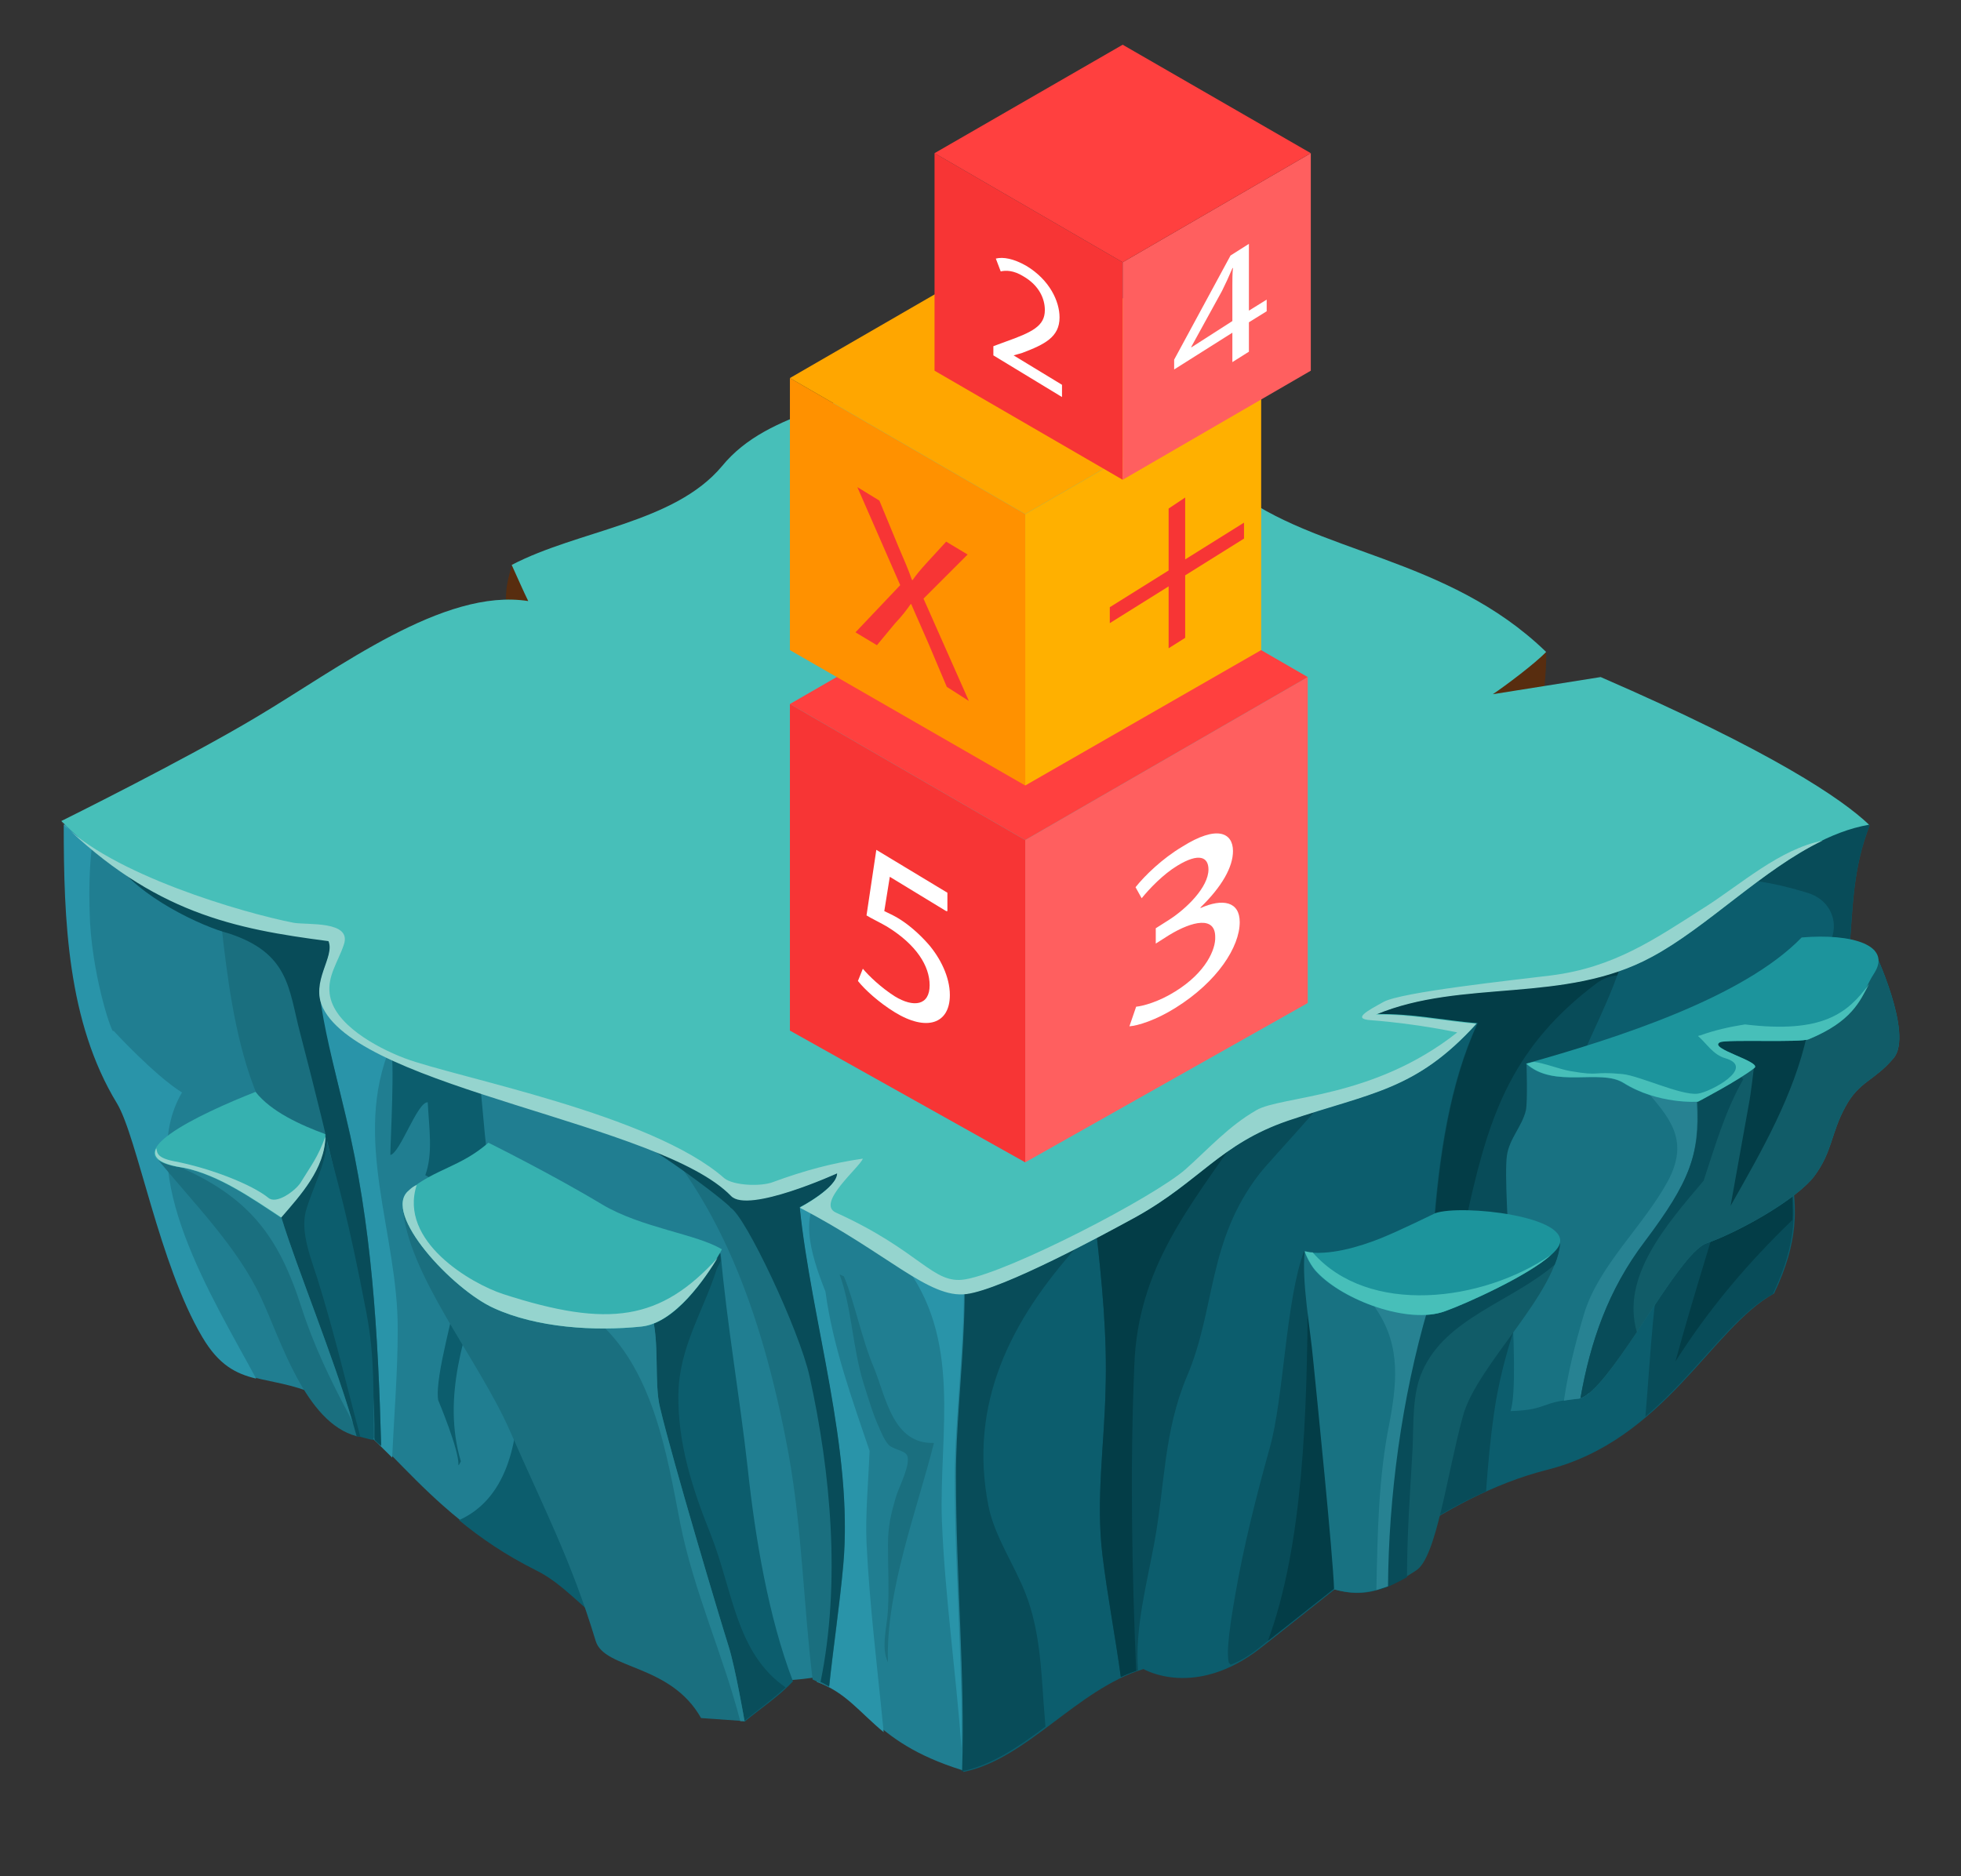 <?xml version="1.0" encoding="utf-8"?>
<!-- Generator: Adobe Illustrator 24.2.0, SVG Export Plug-In . SVG Version: 6.00 Build 0)  -->
<svg version="1.1" id="Layer_1" xmlns="http://www.w3.org/2000/svg" xmlns:xlink="http://www.w3.org/1999/xlink" x="0px" y="0px"
	 viewBox="0 0 320 306.2" style="enable-background:new 0 0 320 306.2;" xml:space="preserve">
<rect x="0" y="0" width="320" height="306.2" fill="#333333" stroke="none"/>
<style type="text/css">
	.st0{fill:#94D7EB;}
	.st1{fill:#1A6F7F;}
	.st2{fill:#084C59;}
	.st3{fill:#582D0F;}
	.st4{fill:#0C5D6D;}
	.st5{fill:#033D47;}
	.st6{fill:#207E91;}
	.st7{fill:#2994A9;}
	.st8{fill:#187282;}
	.st9{fill:#278292;}
	.st10{fill:#115C68;}
	.st11{fill:#094E5B;}
	.st12{fill:#238192;}
	.st13{fill:#47BFB9;}
	.st14{fill:#4C6FB5;}
	.st15{fill:#95D4CE;}
	.st16{fill:#1C949C;}
	.st17{fill:#36B1B0;}
	.st18{fill:#92B73E;}
	.st19{fill:#FF5F5F;}
	.st20{fill:#FF403F;}
	.st21{fill:#F73535;}
	.st22{fill:#FF9100;}
	.st23{fill:#FFB000;}
	.st24{fill:#FFA600;}
	.st25{fill:#FFFFFF;}
</style>
<path class="st0" d="M163,164.4c-0.4,1.5-0.8,3-1.3,4.5C162.3,167.4,162.7,165.9,163,164.4z"/>
<g>
	<g>
		<g>
			<path class="st1" d="M25.4,188.8L25.4,188.8l-0.2,0.1C25.2,188.9,25.3,188.9,25.4,188.8z"/>
			<path class="st2" d="M294.9,186.5c-0.5,1.7,0.4,5.2-0.2,6.9c0.6-0.5,1.1-1.1,1.4-1.6c2.9-3.9,2.7-7,5-11.2c2.3-4.3,4.7-4.2,7.9-8
				c3.3-3.9-3.2-17.6-3.2-17.6c0-0.1-0.5,0-1.4,0.3c-1.6,3.2-3.6,6.3-6.4,8.4c1.9,3.5,3.9,8,3.5,8.9
				C299,178.7,296.5,182.2,294.9,186.5z"/>
			<g>
				<path class="st3" d="M82.7,95.7c-0.2,1.5-0.1,3.1-0.5,4.5l-0.2,0.1c0.8,0.4,2.9-0.5,3.9-0.5c1.4-0.1,3.2,0.6,2.9-1.1
					c-0.5-2.8-3.7-4.5-5.2-6.8C83.3,93.1,82.9,94.4,82.7,95.7z"/>
				<path class="st3" d="M251.7,117.6h0.5c-0.2-0.1-0.3-0.2-0.5-0.3C251.7,117.4,251.7,117.5,251.7,117.6z"/>
				<path class="st3" d="M246.4,117.1c1.9,0.1,3.7-0.4,5.3,0.5c0-3.8,0.7-7.5,0.6-11.1c-1.1-0.3-4,1.8-5.1,2.3
					c-2.1,1-4.3,1.7-5.9,3.3c-1.5,1.5-2.3,2.8,0,3.9C242.9,116.8,244.6,117,246.4,117.1z"/>
				<path class="st4" d="M305.1,134.7l-3.6-1.1c-9.8-2.5-21-2.5-31.3-3c-22.9-1.1-44.8,2.4-65.2,11.3c-21.4,9.4-45.6,26.6-53.4,48.1
					c-5.5,15.1-9.6,32.6-6.9,48.5c2.8,16.9,12.7,33.6,12.5,50.7c10.4-2.1,18.5-13.5,29.4-16.8c0,0,8.4,5,19.2-3.5
					c14.6-11.4,29.3-24.6,46.6-29c19.2-4.8,26.9-23.2,37.1-28.8c8.3-17.4-2.3-21.1,5.7-34.1C305.1,160.7,299.6,148.6,305.1,134.7z"
					/>
				<path class="st2" d="M205.5,268.9c5.1-4,10.2-8.2,15.4-12.1c0.4-6.4,1.6-12.9,2.7-19.4c1.3-7.6,3.1-16.6-0.3-23.9
					c-1.5-3.2-10.5-9.3-10.5-9.3c-3,8-3.3,24-5.6,32.1c-2.2,7.9-4.2,15.8-5.6,23.8c-0.5,2.9-1,5.8-1.2,8.7c-0.1,1.8,0.1,2.4,0.1,2.5
					c0.1,0.1,0.2,0.3,0.3,0.4C202.4,271.1,203.9,270.2,205.5,268.9z"/>
				<path class="st5" d="M213.4,211.3c-0.1,19-0.7,40.8-6.5,56.5c3.6-2.8,7.2-5.7,10.9-8.6c0.8-5.5,1.8-10.9,2.7-16.4
					C221.9,234.2,215.3,218.9,213.4,211.3z"/>
				<path class="st2" d="M272.2,200.2c-2.5,10.2-2.8,20.6-3.7,31c8.5-7.2,14.1-16.4,20.8-20c8.3-17.4-2.3-21.1,5.7-34.1
					c10.1-16.4,4.6-28.5,10.1-42.4l-3.6-1.1c-0.3-0.1-0.6-0.1-0.9-0.2c-6.1,3.1-11.9,6.5-17.7,10.1c4.2,0.1,8,1,12,2.2
					c4.4,1.3,5.4,5.9,3.3,8.7C293.7,171.6,276.4,182.8,272.2,200.2z"/>
				<path class="st5" d="M299.9,166.2c-5.1,8-10.9,15.7-16.8,23.3c-3.2,10.9-6.7,21.7-9.7,32.7c5.4-8.5,11.8-16.1,19.1-23.1
					c0.4-8.2-3.3-12.7,2.4-22C297.3,173.2,298.9,169.7,299.9,166.2z"/>
				<path class="st2" d="M155.6,205.8c-0.4,0-0.8,0.1-1.2,0c-0.9,20-1.2,40.1-1.9,60.1c2.5,7.7,4.5,15.4,4.4,23.2
					c4.9-1,9.3-4,13.7-7.3c-0.1-1.3-0.2-2.5-0.3-3.8c-0.4-5.9-0.7-12.1-2.9-17.8c-1.8-4.7-5.1-9.4-6.1-14.4
					c-3.3-16.7,3.6-30.3,14.6-42.5C169.4,204.5,162.6,204.9,155.6,205.8z"/>
				<path class="st2" d="M230.5,250c3.9-2.5,7.9-4.8,12-6.6c0.3-4.3,0.7-8.6,1.3-12.8c1.5-10.3,5-18.7,8.8-28.5
					c3.4-8.7,1-18,4.3-26.5c2.6-6.8,6.1-12.8,8-19.5c-4.4,2.3-10,3.8-14.6,3.7c-5.6-0.1-11.3-0.8-16.7,0.9
					c0.3-0.1-15.9,3.4-11.8,5.1c1,0.1,5.4,1.2,6.3,1.5c0.5,0.2,13-0.3,13-0.3c-9.1,19.5-7.2,48.2-8.9,68.9
					C231.7,240.7,231.2,245.4,230.5,250z"/>
				<path class="st5" d="M230.5,250c1-0.6,2-1.3,3-1.9c0.5-8.3,1.8-16.5,2.8-24.8c1.1-8.9,1.5-17.9,3.5-26.8
					c3.4-15.1,7.3-25.9,20.7-36c1.1-0.8,2.2-1.2,3.4-1.3c0.4-1,0.7-2.1,1.1-3.2c-4.4,2.3-10,3.8-14.6,3.7
					c-5.6-0.1-11.3-0.8-16.7,0.9c0.3-0.1-15.9,3.4-11.8,5.1c1,0.1,5.4,1.2,6.3,1.5c0.5,0.2,13-0.3,13-0.3
					c-9.1,19.5-7.2,48.2-8.9,68.9C231.7,240.7,231.2,245.4,230.5,250z"/>
				<path class="st2" d="M193.7,224.6c4.7-11,3.3-22,11.8-33c1.9-2.5,15.1-16.2,15.6-19.1c-9.5,3.1-37,19.7-42.3,27.7
					c1,8.9,1.9,17.8,1.6,26.7c-0.2,9-1.6,17.9-0.5,26.9c0.8,6.6,2.1,13.3,3,19.9c0.9-0.4,1.8-0.8,2.8-1.1c-0.5-7,1.4-13.9,2.7-21
					C190.1,242.3,189.9,233.6,193.7,224.6z"/>
				<path class="st5" d="M202.9,184.2c0.1-0.4,0.1-0.9,0.2-1.3c-9.5,3.1-19,9.4-24.3,17.3c1,8.9,1.9,17.8,1.6,26.7
					c-0.2,9-1.6,17.9-0.5,26.9c0.8,6.6,2.1,13.3,3,19.9c0.8-0.4,1.6-0.7,2.5-1c-0.7-16.6-1-33.3-0.3-49.9
					C185.7,206.9,194,197.1,202.9,184.2z"/>
				<path class="st6" d="M154.5,191.1c-7.9-19.5-40.3-36.9-60.1-45.3c-19.9-8.4-46.8-8.3-68.3-9.3c-5.8-0.3-10.5-0.5-15.6-2
					c0,15.6,0.6,32.2,8.7,45.5c3.3,5.5,6.9,26.3,13.9,38.1c4.7,8,9.5,6.2,17,8.9c11.8,4.3,17.6,19.3,37.5,29.1
					c7.1,3.5,11.6,12.5,26.3,16.9c8.5,2.5,18.8,0.8,18.8,0.8c8.6,3.1,8.9,10.3,24.3,15.1c0.5-15.5-1-31.4-1-47.9
					C155.9,226.3,160.1,204.9,154.5,191.1z"/>
				<path class="st4" d="M74.9,248.1c3.5,2.9,7.6,5.7,12.6,8.2c4.3,2.1,7.6,6.2,12.8,10.1c-3.8-8.4-7.3-16.8-9.7-25.5
					c-3.1-11.4-4.2-23.4-7.7-34.8c0,0.1,0,0.2-0.1,0.3c1.8,5.7,2.6,12.9,1.8,19.8C84.7,235.8,82.5,244.7,74.9,248.1z"/>
				<path class="st7" d="M155.5,208c-2.6-1.8-6.7-4.7-10.1-5.4c0,0.2,0.1,0.5,0.1,0.9c0.1,0.4,0.3,0.8,0.4,1.2
					c0.5,0.4,0.9,0.7,1.3,1.2c10,12.6,6,27.9,6.5,42.3c0.5,12.4,2.3,24.8,3.2,37.1c0.2-14.3-1.1-28.9-1.1-44.1
					c0-9.4,1.6-21.3,1.5-32.3C156.8,208.7,156.1,208.4,155.5,208z"/>
				<path class="st7" d="M144.2,282.7c-1-10.3-2.3-20.6-2.8-30.9c-0.2-4.7,0.3-9.9,0.5-15c-2.9-8.6-6-17.1-7.2-26
					c-2.5-6.3-4.6-13.3,0.3-16.8c1.3-0.9,2.7-1.6,4.1-2c-0.9-0.5-1.8-0.9-2.9-1.2c-3.7,1.9-7.7,3.2-11.9,3.9
					c7.2,18,10.4,36.9,10,55.8c0.1,0.2,0.2,0.4,0.2,0.5c1.1,3.3,0.3,7.1-0.5,10.4c0.1,0.3,0.1,0.6,0.1,0.9c0,4.2-0.2,8.3-0.8,12.2
					C138,276.2,140.2,279.4,144.2,282.7z"/>
				<path class="st7" d="M12.4,135.1c-0.6-0.2-1.3-0.3-2-0.5c0,15.6,0.6,32.2,8.7,45.5c3.3,5.5,6.9,26.3,13.9,38.1
					c2.7,4.6,5.5,6,8.8,6.8c-7.1-13.2-19.9-33.4-12.1-46.7c-4.5-2.8-11.2-10.1-11.2-10.1c0,1.2-3.2-7.8-3.8-17.5
					c-0.2-4.5-0.2-8.9,0.4-13.3C14.1,136.7,13.2,135.9,12.4,135.1z"/>
				<path class="st7" d="M64,237.9c0.3-6.9,0.9-13.9,0.9-20.8c0.1-15.8-7.6-31.2-1.1-46.5c-1.5-1.3-2.6-2.6-3.7-3.9
					c-3.8-2-7.2-4.6-11.1-6.2c-0.1,2.2-0.3,4.4-0.6,6.6c0,0.2,0.1,0.5,0.1,0.7c3.5,8.8,5.2,17.9,6.9,27.3c0.2,0.4,0.4,0.9,0.5,1.4
					c0.5,2.2,0.9,4.4,1.3,6.6c0.5,0.8,0.9,1.7,0.9,2.7c0.6,9.2,1.7,18.2,1,27.4C60.8,234.7,62.4,236.3,64,237.9z"/>
				<path class="st1" d="M56.1,149.6c-5.5-0.8-19.1-2.4-20.4-2.4c1,8.9,1.9,18,4.5,26.6c2.8,9.2,8,17.3,11.4,26.2
					c4,10.8,6.1,21.9,7.7,33.1c1,0.9,1.9,1.8,2.9,2.8c-0.5-18.1-1.5-36.2-5.8-53.9c-2.4-10.1-3.6-13.4-4.5-19.9
					C52.9,161.1,57.1,149.8,56.1,149.6z"/>
				<path class="st2" d="M56.1,149.6c-5.5-0.8-36.4-9.6-37.7-9.5c4.1,6.4,14.9,11.2,18.8,12.2c10,3.2,9.9,9.1,11.7,16
					c2.4,9.2,4.7,18.5,6.8,27.8c2.7,12.1,5.6,25.7,5.4,38.9c0.3,0.3,0.7,0.7,1.1,1c-0.5-18.1-1.5-36.2-5.8-53.9
					C54,172,53,168.4,52.1,162C53.1,160.8,57.1,149.8,56.1,149.6z"/>
				<path class="st1" d="M148.7,186.3c-10.2,0.3-41.7-4-39.3,1.8c7.1,9.3,14.5,23.1,19.3,49.3c2.2,12.3,2.4,24.3,3.9,36.7
					c0.6,0.3,2.2,1,2.7,1.3c0.7-6.6,1.7-13.2,2.3-19.8c1.7-18.8-5.2-39.8-7.1-58.4C130.6,197,145.4,190.1,148.7,186.3z"/>
				<path class="st2" d="M148.7,186.3c-10.2,0.3-58.5-16.8-68.1-13.7l11.7,7.5c10.4,3.6,27,16.6,26.9,17
					c2.4,1.3,11.2,19.9,12.9,27.5c3.5,15.8,5.1,33.8,1.8,49.9c0.5,0.2,0.9,0.5,1.4,0.7c0.7-6.6,1.7-13.2,2.3-19.8
					c1.7-18.8-5.2-39.8-7.1-58.4C130.6,197,145.4,190.1,148.7,186.3z"/>
				<path class="st8" d="M245.9,188.6c-0.8,5.9,2.4,36.1,0.6,41.7c6.2-0.2,4.7-1.5,10.9-2c5-0.4,16.2-23.8,21.1-25.4
					c4.9-1.7,14.6-7,17.6-11c2.9-3.9,2.7-7,5-11.2c2.3-4.3,4.7-4.2,7.9-8c3.3-3.9-3.2-17.6-3.2-17.6l-24.6,8c-2.6,1-5.3,1.8-8,2.8
					c-1.4,0.5-2.9,1-4.3,1.6c-5.7,2.2-11.5,4.2-17.5,5.8c-0.2,0-0.4,0.1-0.5,0.1c-0.5,0.2-0.9,0.2-1.3,0.1l-0.5,0.2
					c0,0,0.2,6-0.1,7.5C248.4,183.8,246.3,185.8,245.9,188.6z"/>
				<path class="st9" d="M258.5,214.4c-1.4,4.7-2.6,9.4-3.3,14.2c0.6-0.1,1.3-0.2,2.2-0.3c0.6,0,1.2-0.4,1.9-0.9
					c2.3-8.9,7-16.9,11.8-25.2c3.5-6.2,6.3-12.4,8.8-19c1.1-3,3.1-4.6-2.6-5.1c-3-0.2-6-0.4-9-0.5c4,4.7,7.5,8.3,3.9,15.1
					C268.2,200.1,260.9,206.5,258.5,214.4z"/>
				<path class="st10" d="M257.9,228.2c5.2-1.8,15.9-23.7,20.6-25.3c4.9-1.7,14.6-7,17.6-11c2.9-3.9,2.7-7,5-11.2
					c2.3-4.3,4.7-4.2,7.9-8c3.3-3.9-3.2-17.6-3.2-17.6c0-0.7-16.1,5.2-28.6,14.4c-2.6,2.6-0.3,9.6-0.3,10.4c0.5,8.7-1.3,13.3-8.6,23
					C262.4,210.5,259.5,219.1,257.9,228.2z"/>
				<path class="st2" d="M257.9,228.2c2.3-0.8,5.7-5.6,9.2-10.8c-2.6-9,4.7-17.4,10.9-24.7c1.9-5.7,3.5-11.4,6.5-16.6
					c-0.1,0-0.2-0.1-0.2-0.2c-0.6-0.4-1.2-0.8-1.8-1.2c-1.9-0.5-4.2,0.3-6.3,0.7c0.3,2.1,0.8,3.9,0.8,4.2c0.5,8.7-1.3,13.3-8.6,23
					C262.4,210.5,259.5,219.1,257.9,228.2z"/>
				<path class="st10" d="M231.1,256.3c3.3-2.1,5-15.6,7.6-25.1c2.2-8.4,15.6-20.2,15.9-28.8l-0.4,0.4c-6.2-4.7-13.3,0.5-18.8,2.4
					c-7.4,2.6-15.4,0.3-22.4-0.9c-0.5,5,0.9,12.3,1.4,17.8c0.6,6,3.2,31.5,3.4,37.3C222.7,260.9,226.4,259.4,231.1,256.3z"/>
				<path class="st2" d="M232.1,223.8c3.8-8.7,14.5-11.3,21.6-17.4c0.5-1.2,0.8-2.4,0.9-3.5c-6.3,5-14.8,8.5-23,9.3
					c0,0.2-0.1,0.4-0.1,0.6c-5,15.3-6.2,30.9-6.6,46.7c1.5-0.4,3.1-1.2,4.7-2.1c0-7,0.5-13.9,0.9-20.8
					C230.7,232.5,230.4,227.5,232.1,223.8z"/>
				<path class="st8" d="M226.4,258.9c0.1-18.1,3.2-38.4,9.8-55.5c-7,1.8-16.8,2-23.3,0.9c-0.5,5,0.9,12.3,1.4,17.8
					c0.6,6,3.2,31.5,3.4,37.3C221,260.3,223.6,260,226.4,258.9z"/>
				<path class="st9" d="M224.6,259.5c0.6-0.2,1.2-0.4,1.9-0.6c0.1-14.6,2.2-30.6,6.5-45.3c-3.2,0.3-6.5,0-9.2-1
					c4.7,6.1,4.3,12.2,3,19.3C224.9,241.1,224.8,250.3,224.6,259.5z"/>
				<path class="st4" d="M41.4,193.8c0.6,6.2,5,14.7,7.9,20.7c2.8,5.6,5.6,11.4,8.8,19.9c0.7,0,2.2,0.6,2.9,0.6
					c-0.1-7.4,0.2-13.4-1.2-20.7c-3-15.7-4.7-21.4-6.8-29.2C49.5,187.2,45.5,192.4,41.4,193.8z"/>
				<path class="st11" d="M53.4,186.1c-0.1-0.4-0.2-0.7-0.3-1.1c-3.7,2.2-7.6,7.3-11.7,8.8c0.6,6.2,5,14.7,7.9,20.7
					c2.8,5.6,5.6,11.4,8.8,19.9c0.2,0,0.4,0,0.7,0.1c-2.3-8.6-4.3-17.2-7-25.8c-1-3.2-2.8-7.5-1.9-11
					C51,193.8,53.1,190.3,53.4,186.1z"/>
				<path class="st1" d="M25.4,188.8c6.1,7.5,13.3,14.6,17.2,23c3.2,6.8,7.2,20.4,15.6,22.6c-3.2-11.7-9.7-27.1-12.3-35.8
					C44.4,194,35.1,179.9,25.4,188.8z"/>
				<path class="st12" d="M25.4,188.8c0.1,0.2,0.3,0.3,0.4,0.5c0.4,0,0.8,0,1.2,0.2c13.2,5.2,18.3,11.7,22.2,23.9
					c2,6.2,4.7,11.8,7.8,17.6c0.2,0.4,0.4,0.8,0.6,1.3c-3.4-11.4-9.2-25.5-11.7-33.6C44.4,194,35.1,179.9,25.4,188.8z"/>
				<path class="st1" d="M144.9,271.3c-0.4-11.6,4.8-25,7.5-35.8c-6.7,0.2-7.8-7.4-9.8-12.3c-2-4.7-3.2-10.9-4.9-14.9L137,208
					c2,5.4,2.1,11.9,3.9,17.7c0.8,2.5,1.5,5,2.6,7.4c0.4,0.9,0.8,1.9,1.5,2.7c0.8,0.8,2.6,0.9,3,1.7c0.7,1.3-1.2,5-1.7,6.5
					c-0.9,3-1.4,5-1.4,8.2c0,3.5,0.2,7,0,10.5C144.8,265.3,143.7,268.9,144.9,271.3z"/>
				<path class="st4" d="M79.5,188.1c-0.5-2.3-1.1-13.3-1.8-15.5c-2-1.2-5.7-0.9-7.9-1.6c-1.4-0.4-6.4-1-5.7-0.3l-0.4-0.3
					c0.8,2.2,0,15.8,0,18.1c1.6-0.3,4.4-8.7,6.1-8.6c0.2,4.2,0.9,8.3-0.4,11.9c4.8,2.5,3,6.3,2.6,10.5c-0.5,4.8,3.2,2.1,2.8,6.9
					c-0.3,4-3.9,15.3-3.3,19.3c0,0,3.4,8.1,3.3,10.5c0,0.3,0.1,0.1,0.4-0.5c-3.1-10.5,0.6-21,4.1-31.2c-0.1-2.1-0.1-4.1,0-6.2
					c0.1-1.5,0.1-2.9,0.2-4.4C78.5,191.3,79.7,193.4,79.5,188.1z"/>
				<path class="st13" d="M252.3,106.4c-16.2-15.7-37.7-16-51-26.5c-6.6-5.2-36.4-18.2-44.3-22.9c-18.1,9.7-31.4,9.6-39.2,19.1
					c-7.8,9.3-23.4,10.4-34.3,16.1c0.6,1.3,2,4.5,2.7,5.9c-13.8-2.2-31,11-44.3,18.9C30.2,124,10,134,10,134
					c15.2,14.9,28.3,17.5,43.7,19.5c1.1,2.6-3,6.6-0.9,10.9c6.5,13.2,55.1,18.8,66.6,30.7c2.8,2.9,17.3-3.7,17.3-3.7
					c0,2.4-6.1,5.6-6.1,5.6c14.3,7.4,21.1,14.9,27.2,14.1c6-0.8,22.4-9.7,27.7-12.6c10.4-5.8,13.7-11.9,24.8-15.7
					c13.6-4.6,20.8-4.9,30.7-15.8c-5.6-0.5-10.6-1.6-16.4-1.5c14.1-5.9,30.8-1.7,45-9.4c11.2-6,22.6-19.3,35.4-21.5
					c-4.4-4.2-15.7-11.9-43.8-24.1l-17.6,2.8C245.7,111.9,250.6,108.2,252.3,106.4z"/>
				<path class="st14" d="M87,179.3c-3.1-0.4-6.1-0.8-9.2-1.4c-0.3,0-0.7,0-1,0c3.9,1.3,8.1,2.6,12.2,3.9c-0.2-0.1-0.4-0.2-0.7-0.4
					C87.4,180.9,87,180.1,87,179.3z"/>
				<path class="st15" d="M193.5,190.8c-5.2,4.6-28.8,16.8-36,18c-5.3,0.9-7.2-4.6-21.1-10.9c-3.3-1.5,3.9-7.4,4.4-8.8
					c-5,0.7-9.7,2-14.6,3.8c-2,0.8-6.5,0.6-8-0.6c-11.9-10.5-43.7-16.4-52.2-19.6c-4.7-1.8-11.6-5.6-12.2-10.5
					c-0.4-2.9,1.4-5.3,2.3-8c1.4-4-6-3.2-8.2-3.6c-8.2-1.6-29.9-7.9-38-16.5l0,0c15.2,14.9,28.3,17.5,43.7,19.5
					c1.1,2.6-3,6.6-0.9,10.9c6.5,13.2,55.1,18.8,66.6,30.7c2.8,2.9,17.3-3.7,17.3-3.7c0,2.4-6.1,5.6-6.1,5.6
					c14.3,7.4,21.1,14.9,27.2,14.1c6-0.8,22.4-9.7,27.7-12.6c10.4-5.8,13.7-11.9,24.8-15.7c13.6-4.6,20.8-4.9,30.7-15.8
					c-5.6-0.5-10.6-1.6-16.4-1.5c14.1-5.9,30.8-1.7,45-9.4c9-4.8,18.1-14.3,27.9-19c-7,1.4-13.3,7.1-19.1,10.8
					c-8.3,5.3-14.9,9.9-25.2,11.2c-6.5,0.8-24.3,2.7-27.3,4.3c-2.7,1.5-5.2,2.8-2.1,3c7.8,0.6,14.1,2,14.1,2
					c-13.8,10.9-28.7,10.3-32.8,12.7C200.5,183.8,197.3,187.4,193.5,190.8z"/>
				<path class="st5" d="M282.4,196.8c5.1-9,10.3-18,12.5-28c-5,1.1-12.5-0.8-17.7,0c-1.7,1.8,8.2,3.5,9,5.5c0,0-0.5,4.3-0.8,5.8
					C284.4,185.6,283.4,191.2,282.4,196.8z"/>
				<path class="st16" d="M280.6,170.1c1.1-0.5,13.3,0.1,14.5-0.5c8.4-3.5,8.6-7.5,10.7-10.7c3-4.6-3.5-6.6-11.8-5.9
					c-9.5,9.8-30,16.4-45,20.6c4.5,4.1,12,0.8,15.8,3.1c5.7,3.6,12.2,3.1,12.2,3.1s6.7-3.5,9.2-5.5
					C287.5,173.2,278.5,171.1,280.6,170.1z"/>
				<path class="st13" d="M277,178.5c-2.7,0.3-9.4-2.9-12.2-3.2c-5.2-0.5-3.4,0.4-8.6-0.5c-1.7-0.3-4.2-1.3-5.9-1.5
					c-0.4,0.1-0.8,0.2-1.2,0.3c4.5,4.1,12,0.8,15.8,3.1c5.7,3.6,12.2,3.1,12.2,3.1s6.7-3.5,9.2-5.5c1.3-1-7.7-3.2-5.6-4.2
					c1.1-0.5,13.3,0.1,14.5-0.5c7-2.9,8.3-6.2,9.8-9c-3.5,4.8-7.6,8.1-20.2,6.6c0,0,0,0-0.1,0c-2.5,0.4-4.8,0.9-7.3,1.8
					c-0.1,0-0.2,0-0.3,0.1c1.4,1.2,2.4,3,4.4,3.6C286.7,174.2,279,178.3,277,178.5z"/>
				<path class="st16" d="M235.8,214c3.9-1.4,16.9-7.3,18.6-10.7c2.3-4.8-15.9-6.8-20.2-5.3c0,0-5.9,2.9-8.9,4.1
					c-3.5,1.4-8.5,2.9-12.4,2.2c0.3,0.9,1.1,2.5,2,3.4C219.2,212.2,229.8,216.2,235.8,214z"/>
				<path class="st13" d="M235.8,214c3.4-1.2,13.6-5.8,17.3-9.2c-11.2,7.7-29.8,10-38.9-0.4c-0.4,0-0.9-0.1-1.3-0.2
					c0.3,0.9,1.1,2.5,2,3.4C219.2,212.2,229.8,216.2,235.8,214z"/>
				<path class="st17" d="M30,190.6c5.7,1.2,11.1,5,15.8,8.1c3.2-3.7,7.3-8.1,7.3-13.6c-4.1-1.5-8.9-3.7-11.4-6.9
					C32.8,181.7,17.3,188.9,30,190.6z"/>
				<path class="st15" d="M43.8,195.5c-2.7-2.2-9.6-4.9-15.5-6c-3-0.6-2.6-1.6-2.8-2.1c-0.7,1.4,0.4,2.6,4.6,3.2
					c5.7,1.2,11.1,5,15.8,8.1c3.1-3.6,7.1-7.9,7.2-13.2c-1.3,3.5-2.2,4.5-4.1,7.6C48.1,194.4,45.1,196.6,43.8,195.5z"/>
				<path class="st4" d="M108.4,206.1c-2.3,2.2-3.6,4-5,6.8c-3.4,6.7-5.1,11.6-3.2,19.4c2.3,9.3,5.9,18.1,9.3,27.1
					c2.3,6.2,5.8,17.7,12,21.6c2.5-2.1,5.7-4.2,7.9-6.6c-4-10.4-6.2-23.6-7.4-34.9c-1.3-11.6-3.4-23.6-4.4-34.9
					C114.7,203.4,110.1,204.4,108.4,206.1z"/>
				<path class="st11" d="M117.6,205.8c0-0.5-0.1-0.9-0.2-1.4c-2.8-1-7.4,0-9.1,1.6c-2.3,2.2-3.6,4-5,6.8
					c-3.4,6.7-5.1,11.6-3.2,19.4c2.3,9.3,5.9,18.1,9.3,27.1c2.3,6.2,5.8,17.7,12,21.6c2.1-1.7,4.7-3.6,6.8-5.5
					c-8.1-5.6-8.6-15.8-12.2-24.9c-3-7.5-5.4-14.8-5.3-22.9c0.1-7.7,4-13.4,6.3-20.6C117.2,206.6,117.4,206.2,117.6,205.8z"/>
				<path class="st1" d="M103.2,210.2c-3.6-2-9.3-2.9-13.3-5.2c-3.5-2-20-8.6-24.2-8.2c0.7,11.1,12.3,24.9,17.5,36.7
					c5.6,12.8,10,21.1,14,34.3c1.4,4.7,12.2,3.7,17.2,12.6l7.1,0.5c0,0-1.5-8.7-2.6-12.2c-1.4-4.4-9.2-30.5-11.2-39
					C106.3,224.1,108.8,213.2,103.2,210.2z"/>
				<path class="st12" d="M106.3,214.3c-3,0.8-6.2,0.9-9.4,0.8c9.7,8,11.9,22.2,14.1,33.5c2.2,11.1,7,21.5,9.8,32.3h0.7
					c0,0-1.5-8.7-2.6-12.2c-1.4-4.4-9.2-30.5-11.2-39C106.7,225.7,107.7,218.9,106.3,214.3z"/>
				<path class="st17" d="M66.7,194.3c-4.5,3.7,7.2,16.2,13.9,19.2c7,3.2,16.4,3.8,24.1,3c7-0.7,13.1-12.6,13.1-12.6
					c-4.1-2.5-13.1-3.5-19.5-7.3c-8.3-5-18.6-10.1-18.6-10.1C75.1,190.5,71.1,190.7,66.7,194.3z"/>
				<path class="st15" d="M66.7,194.3c-4.5,3.7,7.2,16.2,13.9,19.2c7,3.2,16.4,3.8,24.1,3c5.5-0.6,10.5-8.1,12.4-11.2
					c-9.3,10.2-17.7,11.5-35,5.9c-5.2-1.7-17.1-8.6-14.1-17.8C67.5,193.6,67.1,193.9,66.7,194.3z"/>
				<path class="st18" d="M192.7,81.3c0.2-0.1,0.5-0.2,0.8-0.2c-0.2-0.5-0.4-1-0.8-1.6V81.3z"/>
			</g>
		</g>
	</g>
</g>
<g>
	<polygon class="st19" points="213.4,110.5 167.3,137.1 167.3,189.7 213.4,163.7 	"/>
	<polygon class="st20" points="167.3,137.1 128.9,114.9 175,88.3 213.4,110.5 	"/>
	<polygon class="st21" points="128.9,114.9 128.9,168.2 167.3,189.7 167.3,137.1 	"/>
	<polygon class="st22" points="128.9,106.1 167.3,128.2 167.3,83.9 128.9,61.7 	"/>
	<polygon class="st23" points="167.3,83.9 205.8,61.7 205.8,106.1 167.3,128.2 	"/>
	<polygon class="st24" points="128.9,61.7 167.3,39.5 205.8,61.7 167.3,83.9 	"/>
	<polygon class="st21" points="152.5,60.5 183.2,78.3 183.2,42.8 152.5,25 	"/>
	<polygon class="st19" points="183.2,42.8 213.9,25 213.9,60.5 183.2,78.3 	"/>
	<polygon class="st20" points="152.5,25 183.2,7.3 213.9,25 183.2,42.8 	"/>
	<g>
		<path class="st25" d="M162.1,58v-1.5l1.9-0.7c4.5-1.6,6.5-2.6,6.5-5.2c0-1.8-0.9-4-3.5-5.5c-1.6-1-2.9-1-3.7-0.8l-0.8-2.1
			c1.2-0.3,2.9,0,5,1.2c3.8,2.3,5.4,5.8,5.4,8.4c0,3.2-2.4,4.4-6.1,5.8l-1.4,0.4V58l7.9,4.8v2L162.1,58z"/>
	</g>
	<g>
		<path class="st25" d="M154.4,148.7l-9.2-5.6l-0.9,5.6c0.6,0.3,1.1,0.5,2,1c1.9,1.1,3.7,2.7,5.2,4.4c1.9,2.2,3.5,5.3,3.5,8.3
			c0,4.7-3.8,6-9,2.8c-2.6-1.6-4.9-3.7-6-5.1l0.8-2c1,1.2,3,3.1,5.2,4.5c3.1,1.9,5.7,1.5,5.7-1.8c0-3.1-2.1-6.6-7-9.6
			c-1.4-0.8-2.5-1.3-3.3-1.8l1.6-10.7l11.6,7V148.7z"/>
	</g>
	<g>
		<path class="st21" d="M154.5,112.1l-3-7.1c-1.2-2.8-2-4.5-2.8-6.4l-0.1,0c-0.7,1-1.3,1.8-2.6,3.2l-2.9,3.5l-3.5-2.1l7.3-7.7l-7-16
			l3.6,2.2l3.1,7.5c0.9,2.1,1.6,3.7,2.2,5.4l0.1,0.1c0.7-1,1.3-1.7,2.2-2.7l3.3-3.6l3.5,2.1l-7.2,7.2l7.4,16.7L154.5,112.1z"/>
	</g>
	<g>
		<path class="st25" d="M201.1,59.1v-4.8l-9.5,6v-1.6l9.2-17l3-1.9v10.9l2.9-1.8v1.9l-2.9,1.8v4.8L201.1,59.1z M201.1,52.4v-5.9
			c0-0.9,0-1.9,0.1-2.8l-0.1,0.1c-0.6,1.4-1.1,2.5-1.7,3.7l-5,9.1v0.1L201.1,52.4z"/>
	</g>
	<g>
		<path class="st25" d="M185.4,164.3c1.1-0.1,3.7-0.8,6.4-2.5c5-3.1,6.6-6.9,6.5-8.9c0-3.4-3.7-2.6-7.5-0.3l-2.2,1.4v-2.5l2.2-1.4
			c2.8-1.8,6.4-5.3,6.4-8.2c0-2-1.5-2.8-5.1-0.6c-2.3,1.4-4.5,3.7-5.8,5.3l-1-1.8c1.5-1.9,4.4-4.7,7.6-6.6c5.7-3.6,8.3-2.3,8.3,0.7
			c0,2.6-1.8,5.8-5.3,9.2v0.1c3.6-1.6,6.4-1.1,6.4,2.3c0,4-3.6,9.7-10.5,14c-3.2,2-6.1,2.9-7.5,3L185.4,164.3z"/>
	</g>
	<g>
		<path class="st21" d="M193.4,81.2v10.1l9.6-6v2.6l-9.6,6v10.2l-2.7,1.7V95.7l-9.6,6v-2.6l9.6-6V83L193.4,81.2z"/>
	</g>
</g>
</svg>
